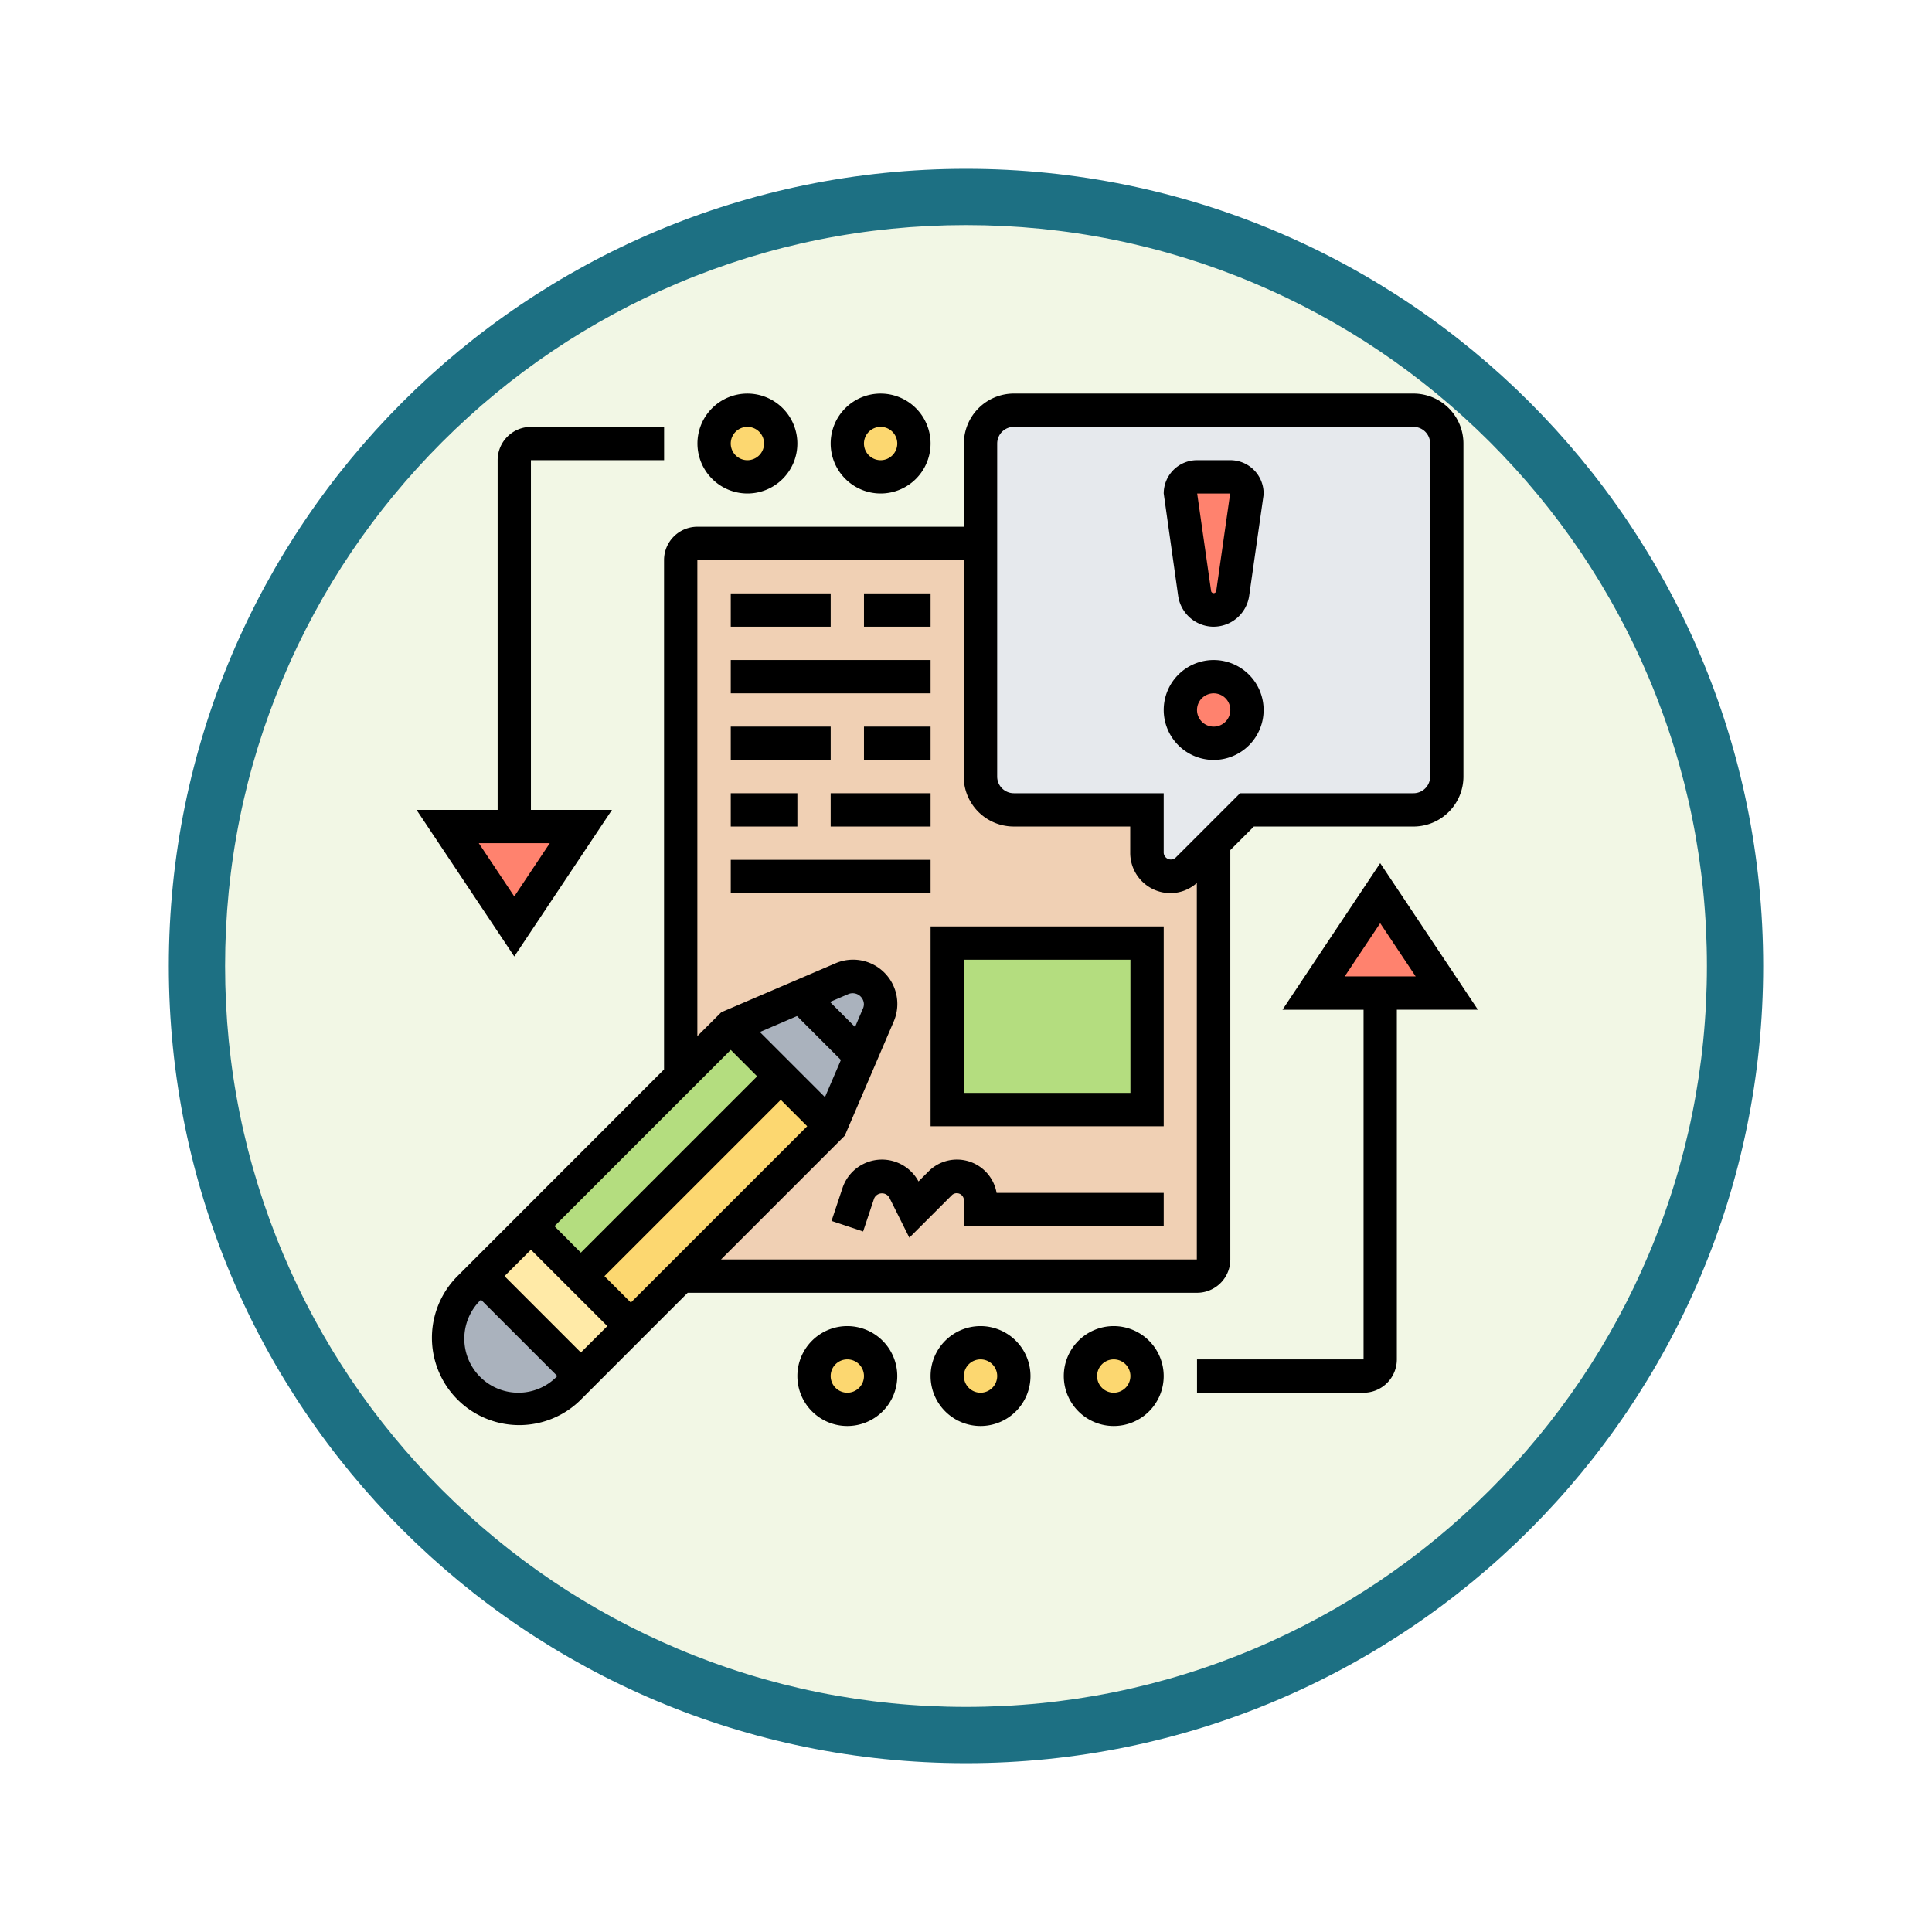 <svg xmlns="http://www.w3.org/2000/svg" xmlns:xlink="http://www.w3.org/1999/xlink" width="103" height="103" viewBox="0 0 103 103">
  <defs>
    <filter id="Trazado_982547" x="0" y="0" width="103" height="103" filterUnits="userSpaceOnUse">
      <feOffset dy="3" input="SourceAlpha"/>
      <feGaussianBlur stdDeviation="3" result="blur"/>
      <feFlood flood-opacity="0.161"/>
      <feComposite operator="in" in2="blur"/>
      <feComposite in="SourceGraphic"/>
    </filter>
  </defs>
  <g id="Grupo_1209439" data-name="Grupo 1209439" transform="translate(-821 -4803.497)">
    <g id="Grupo_1207683" data-name="Grupo 1207683" transform="translate(630 2033.284)">
      <g id="Grupo_1207604" data-name="Grupo 1207604" transform="translate(0 -893.287)">
        <g id="Grupo_1207313" data-name="Grupo 1207313" transform="translate(0 2919.5)">
          <g id="Grupo_1202212" data-name="Grupo 1202212" transform="translate(-80 -126.414)">
            <g id="Grupo_1174813" data-name="Grupo 1174813" transform="translate(280 876.414)">
              <g id="Grupo_1201680" data-name="Grupo 1201680">
                <g id="Grupo_1201330" data-name="Grupo 1201330">
                  <g id="Grupo_1172010" data-name="Grupo 1172010">
                    <g id="Grupo_1171046" data-name="Grupo 1171046">
                      <g id="Grupo_1148525" data-name="Grupo 1148525">
                        <g transform="matrix(1, 0, 0, 1, -9, -6)" filter="url(#Trazado_982547)">
                          <g id="Trazado_982547-2" data-name="Trazado 982547" transform="translate(9 6)" fill="#f2f7e5">
                            <path d="M 42.5 83.5 C 36.964 83.5 31.595 82.416 26.541 80.279 C 21.659 78.214 17.274 75.257 13.509 71.491 C 9.743 67.726 6.786 63.341 4.721 58.459 C 2.584 53.405 1.5 48.036 1.5 42.5 C 1.5 36.964 2.584 31.595 4.721 26.541 C 6.786 21.659 9.743 17.274 13.509 13.509 C 17.274 9.743 21.659 6.786 26.541 4.721 C 31.595 2.584 36.964 1.5 42.5 1.5 C 48.036 1.5 53.405 2.584 58.459 4.721 C 63.341 6.786 67.726 9.743 71.491 13.509 C 75.257 17.274 78.214 21.659 80.279 26.541 C 82.416 31.595 83.5 36.964 83.5 42.5 C 83.5 48.036 82.416 53.405 80.279 58.459 C 78.214 63.341 75.257 67.726 71.491 71.491 C 67.726 75.257 63.341 78.214 58.459 80.279 C 53.405 82.416 48.036 83.5 42.5 83.5 Z" stroke="none"/>
                            <path d="M 42.5 3 C 37.166 3 31.994 4.044 27.126 6.103 C 22.422 8.092 18.198 10.941 14.569 14.569 C 10.941 18.198 8.092 22.422 6.103 27.126 C 4.044 31.994 3 37.166 3 42.5 C 3 47.834 4.044 53.006 6.103 57.874 C 8.092 62.578 10.941 66.802 14.569 70.431 C 18.198 74.059 22.422 76.908 27.126 78.897 C 31.994 80.956 37.166 82 42.5 82 C 47.834 82 53.006 80.956 57.874 78.897 C 62.578 76.908 66.802 74.059 70.431 70.431 C 74.059 66.802 76.908 62.578 78.897 57.874 C 80.956 53.006 82 47.834 82 42.5 C 82 37.166 80.956 31.994 78.897 27.126 C 76.908 22.422 74.059 18.198 70.431 14.569 C 66.802 10.941 62.578 8.092 57.874 6.103 C 53.006 4.044 47.834 3 42.5 3 M 42.5 0 C 65.972 0 85 19.028 85 42.5 C 85 65.972 65.972 85 42.5 85 C 19.028 85 0 65.972 0 42.5 C 0 19.028 19.028 0 42.5 0 Z" stroke="none" fill="#1d7083"/>
                          </g>
                        </g>
                      </g>
                    </g>
                  </g>
                </g>
              </g>
            </g>
          </g>
        </g>
      </g>
    </g>
    <g id="translate_2519269" transform="translate(843.076 4823.479)">
      <g id="Grupo_1209437" data-name="Grupo 1209437" transform="translate(1.79 1.888)">
        <g id="Grupo_1209420" data-name="Grupo 1209420" transform="translate(12.429 7.102)">
          <path id="Trazado_1059103" data-name="Trazado 1059103" d="M43,27.392a1.256,1.256,0,0,1-2.14-.888V24.2h-7.1a1.781,1.781,0,0,1-1.776-1.776V10H16.888a.89.89,0,0,0-.888.888V49.062H43.521a.89.89,0,0,0,.888-.888V25.98Z" transform="translate(-16 -10)" fill="#f0d0b4"/>
        </g>
        <g id="Grupo_1209421" data-name="Grupo 1209421" transform="translate(26.633 28.409)">
          <path id="Trazado_1059104" data-name="Trazado 1059104" d="M32,34H42.653v8.878H32Z" transform="translate(-32 -34)" fill="#b4dd7f"/>
        </g>
        <g id="Grupo_1209422" data-name="Grupo 1209422" transform="translate(15.092 30.185)">
          <path id="Trazado_1059105" data-name="Trazado 1059105" d="M25.516,36a1.592,1.592,0,0,0-.577.115l-2.2.941L19,38.663l2.663,2.663,2.663,2.663,1.607-3.738.941-2.2a1.592,1.592,0,0,0,.115-.577A1.47,1.47,0,0,0,25.516,36Z" transform="translate(-19 -36)" fill="#aab2bd"/>
        </g>
        <g id="Grupo_1209423" data-name="Grupo 1209423" transform="translate(0 46.165)">
          <path id="Trazado_1059106" data-name="Trazado 1059106" d="M9.1,59.327,8.428,60A3.767,3.767,0,0,1,3.1,54.675L3.776,54Z" transform="translate(-2 -54)" fill="#aab2bd"/>
        </g>
        <g id="Grupo_1209424" data-name="Grupo 1209424" transform="translate(1.776 43.501)">
          <path id="Trazado_1059107" data-name="Trazado 1059107" d="M11.99,56.327,9.327,58.99,4,53.663,6.663,51l2.663,2.663Z" transform="translate(-4 -51)" fill="#ffeaa7"/>
        </g>
        <g id="Grupo_1209425" data-name="Grupo 1209425" transform="translate(7.102 35.511)">
          <path id="Trazado_1059108" data-name="Trazado 1059108" d="M23.317,44.663l-7.99,7.99-2.663,2.663L10,52.653,20.653,42Z" transform="translate(-10 -42)" fill="#fcd770"/>
        </g>
        <g id="Grupo_1209426" data-name="Grupo 1209426" transform="translate(4.439 32.848)">
          <path id="Trazado_1059109" data-name="Trazado 1059109" d="M20.317,41.663,9.663,52.317,7,49.653l7.99-7.99L17.653,39Z" transform="translate(-7 -39)" fill="#b4dd7f"/>
        </g>
        <g id="Grupo_1209427" data-name="Grupo 1209427" transform="translate(28.409)">
          <path id="Trazado_1059110" data-name="Trazado 1059110" d="M58.858,3.776V21.531a1.781,1.781,0,0,1-1.776,1.776H48.2l-1.776,1.776-1.412,1.412a1.256,1.256,0,0,1-2.14-.888v-2.3h-7.1A1.781,1.781,0,0,1,34,21.531V3.776A1.781,1.781,0,0,1,35.776,2H57.082A1.781,1.781,0,0,1,58.858,3.776Z" transform="translate(-34 -2)" fill="#e6e9ed"/>
        </g>
        <g id="Grupo_1209428" data-name="Grupo 1209428" transform="translate(0 22.195)">
          <path id="Trazado_1059111" data-name="Trazado 1059111" d="M9.1,27,5.551,32.327,2,27H9.1Z" transform="translate(-2 -27)" fill="#ff826e"/>
        </g>
        <g id="Grupo_1209429" data-name="Grupo 1209429" transform="translate(46.165 25.746)">
          <path id="Trazado_1059112" data-name="Trazado 1059112" d="M57.551,31,61.1,36.327H54Z" transform="translate(-54 -31)" fill="#ff826e"/>
        </g>
        <g id="Grupo_1209430" data-name="Grupo 1209430" transform="translate(33.736 49.716)">
          <circle id="Elipse_11555" data-name="Elipse 11555" cx="1.776" cy="1.776" r="1.776" fill="#fcd770"/>
        </g>
        <g id="Grupo_1209431" data-name="Grupo 1209431" transform="translate(26.633 49.716)">
          <circle id="Elipse_11556" data-name="Elipse 11556" cx="1.776" cy="1.776" r="1.776" fill="#fcd770"/>
        </g>
        <g id="Grupo_1209432" data-name="Grupo 1209432" transform="translate(19.531 49.716)">
          <circle id="Elipse_11557" data-name="Elipse 11557" cx="1.776" cy="1.776" r="1.776" fill="#fcd770"/>
        </g>
        <g id="Grupo_1209433" data-name="Grupo 1209433" transform="translate(21.307)">
          <circle id="Elipse_11558" data-name="Elipse 11558" cx="1.776" cy="1.776" r="1.776" fill="#fcd770"/>
        </g>
        <g id="Grupo_1209434" data-name="Grupo 1209434" transform="translate(14.205)">
          <circle id="Elipse_11559" data-name="Elipse 11559" cx="1.776" cy="1.776" r="1.776" fill="#fcd770"/>
        </g>
        <g id="Grupo_1209435" data-name="Grupo 1209435" transform="translate(39.062 3.551)">
          <path id="Trazado_1059113" data-name="Trazado 1059113" d="M49.551,6.888l-.763,5.336a1.022,1.022,0,0,1-2.024,0L46,6.888A.89.89,0,0,1,46.888,6h1.776A.89.89,0,0,1,49.551,6.888Z" transform="translate(-46 -6)" fill="#ff826e"/>
        </g>
        <g id="Grupo_1209436" data-name="Grupo 1209436" transform="translate(39.062 14.205)">
          <circle id="Elipse_11560" data-name="Elipse 11560" cx="1.776" cy="1.776" r="1.776" fill="#ff826e"/>
        </g>
      </g>
      <g id="Grupo_1209438" data-name="Grupo 1209438" transform="translate(0.131 1)">
        <path id="Trazado_1059114" data-name="Trazado 1059114" d="M47.663,13.878a1.921,1.921,0,0,0,1.892-1.641L50.317,6.9l.01-.126A1.777,1.777,0,0,0,48.551,5H46.776A1.777,1.777,0,0,0,45,6.776l.771,5.462a1.921,1.921,0,0,0,1.892,1.641Zm.879-7.1-.744,5.21a.141.141,0,0,1-.27,0l-.744-5.21Z" transform="translate(-5.166 -1.449)"/>
        <path id="Trazado_1059115" data-name="Trazado 1059115" d="M47.663,22.327A2.663,2.663,0,1,0,45,19.663,2.667,2.667,0,0,0,47.663,22.327Zm0-3.551a.888.888,0,1,1-.888.888A.889.889,0,0,1,47.663,18.776Z" transform="translate(-5.166 -2.795)"/>
        <path id="Trazado_1059116" data-name="Trazado 1059116" d="M61.976,37.012,56.766,29.2l-5.21,7.815h4.323V55.656H47v1.776h8.878a1.777,1.777,0,0,0,1.776-1.776V37.012ZM56.766,32.4l1.892,2.838H54.873Z" transform="translate(-5.391 -4.164)"/>
        <path id="Trazado_1059117" data-name="Trazado 1059117" d="M25.663,57a2.663,2.663,0,1,0,2.663,2.663A2.667,2.667,0,0,0,25.663,57Zm0,3.551a.888.888,0,1,1,.888-.888A.889.889,0,0,1,25.663,60.551Z" transform="translate(-2.697 -7.284)"/>
        <path id="Trazado_1059118" data-name="Trazado 1059118" d="M33.663,57a2.663,2.663,0,1,0,2.663,2.663A2.667,2.667,0,0,0,33.663,57Zm0,3.551a.888.888,0,1,1,.888-.888A.889.889,0,0,1,33.663,60.551Z" transform="translate(-3.595 -7.284)"/>
        <path id="Trazado_1059119" data-name="Trazado 1059119" d="M41.663,57a2.663,2.663,0,1,0,2.663,2.663A2.667,2.667,0,0,0,41.663,57Zm0,3.551a.888.888,0,1,1,.888-.888A.889.889,0,0,1,41.663,60.551Z" transform="translate(-4.493 -7.284)"/>
        <path id="Trazado_1059120" data-name="Trazado 1059120" d="M5.341,31.234l5.21-7.815H6.229V4.776h7.1V3h-7.1A1.777,1.777,0,0,0,4.454,4.776V23.419H.131Zm0-3.2L3.45,25.195H7.234Z" transform="translate(-0.131 -1.224)"/>
        <path id="Trazado_1059121" data-name="Trazado 1059121" d="M27.663,6.327A2.663,2.663,0,1,0,25,3.663,2.667,2.667,0,0,0,27.663,6.327Zm0-3.551a.888.888,0,1,1-.888.888A.889.889,0,0,1,27.663,2.776Z" transform="translate(-2.922 -1)"/>
        <path id="Trazado_1059122" data-name="Trazado 1059122" d="M19.663,6.327A2.663,2.663,0,1,0,17,3.663,2.667,2.667,0,0,0,19.663,6.327Zm0-3.551a.888.888,0,1,1-.888.888A.889.889,0,0,1,19.663,2.776Z" transform="translate(-2.024 -1)"/>
        <path id="Trazado_1059123" data-name="Trazado 1059123" d="M41.838,48.94a1.777,1.777,0,0,0,1.776-1.776V25.338l1.255-1.255h8.51a2.667,2.667,0,0,0,2.663-2.663V3.663A2.667,2.667,0,0,0,53.379,1H32.072a2.667,2.667,0,0,0-2.663,2.663V8.1H15.2a1.777,1.777,0,0,0-1.776,1.776V37.031L2.363,48.1A4.654,4.654,0,0,0,8.945,54.68l5.74-5.74ZM31.185,3.663a.889.889,0,0,1,.888-.888H53.379a.889.889,0,0,1,.888.888V21.419a.889.889,0,0,1-.888.888H44.134L40.69,25.75a.382.382,0,0,1-.628-.26V22.307h-7.99a.889.889,0,0,1-.888-.888ZM15.2,9.878h14.2V21.419a2.667,2.667,0,0,0,2.663,2.663h6.214V25.49a2.146,2.146,0,0,0,2.143,2.143,2.124,2.124,0,0,0,1.408-.539v20.07H16.46l6.6-6.6,2.611-6.093a2.361,2.361,0,0,0-3.1-3.1l-6.094,2.611L15.2,35.256Zm8.831,23.9-.424.991-1.335-1.335.992-.425a.6.6,0,0,1,.815.539.59.59,0,0,1-.047.231Zm-3.517.409,2.339,2.339-.85,1.983-3.472-3.472ZM16.98,35.991,18.388,37.4l-9.4,9.4L7.582,45.389ZM10.4,50.716,8.99,52.124,4.919,48.052l1.408-1.408Zm-.153-2.663,9.4-9.4,1.408,1.408-9.4,9.4ZM5.652,54.267a2.879,2.879,0,0,1-2.034-4.914l.045-.045,4.071,4.071-.045.045A2.86,2.86,0,0,1,5.652,54.267Z" transform="translate(-0.229 -1)"/>
        <path id="Trazado_1059124" data-name="Trazado 1059124" d="M19,13h5.327v1.776H19Z" transform="translate(-2.248 -2.347)"/>
        <path id="Trazado_1059125" data-name="Trazado 1059125" d="M27,13h3.551v1.776H27Z" transform="translate(-3.146 -2.347)"/>
        <path id="Trazado_1059126" data-name="Trazado 1059126" d="M19,17H29.653v1.776H19Z" transform="translate(-2.248 -2.795)"/>
        <path id="Trazado_1059127" data-name="Trazado 1059127" d="M19,21h5.327v1.776H19Z" transform="translate(-2.248 -3.244)"/>
        <path id="Trazado_1059128" data-name="Trazado 1059128" d="M27,21h3.551v1.776H27Z" transform="translate(-3.146 -3.244)"/>
        <path id="Trazado_1059129" data-name="Trazado 1059129" d="M19,25h3.551v1.776H19Z" transform="translate(-2.248 -3.693)"/>
        <path id="Trazado_1059130" data-name="Trazado 1059130" d="M25,25h5.327v1.776H25Z" transform="translate(-2.922 -3.693)"/>
        <path id="Trazado_1059131" data-name="Trazado 1059131" d="M31,43.653H43.429V33H31Zm1.776-8.878h8.878v7.1H32.776Z" transform="translate(-3.595 -4.591)"/>
        <path id="Trazado_1059132" data-name="Trazado 1059132" d="M31.74,47a2.129,2.129,0,0,0-1.515.628l-.537.537a2.215,2.215,0,0,0-4.051.349l-.586,1.757,1.684.562.586-1.757a.456.456,0,0,1,.808-.057L29.2,51.164l2.279-2.279a.381.381,0,0,1,.628.258v1.408H42.761V48.776h-8.91A2.145,2.145,0,0,0,31.74,47Z" transform="translate(-2.927 -6.162)"/>
        <path id="Trazado_1059133" data-name="Trazado 1059133" d="M19,29H29.653v1.776H19Z" transform="translate(-2.248 -4.142)"/>
      </g>
    </g>
  </g>
</svg>

